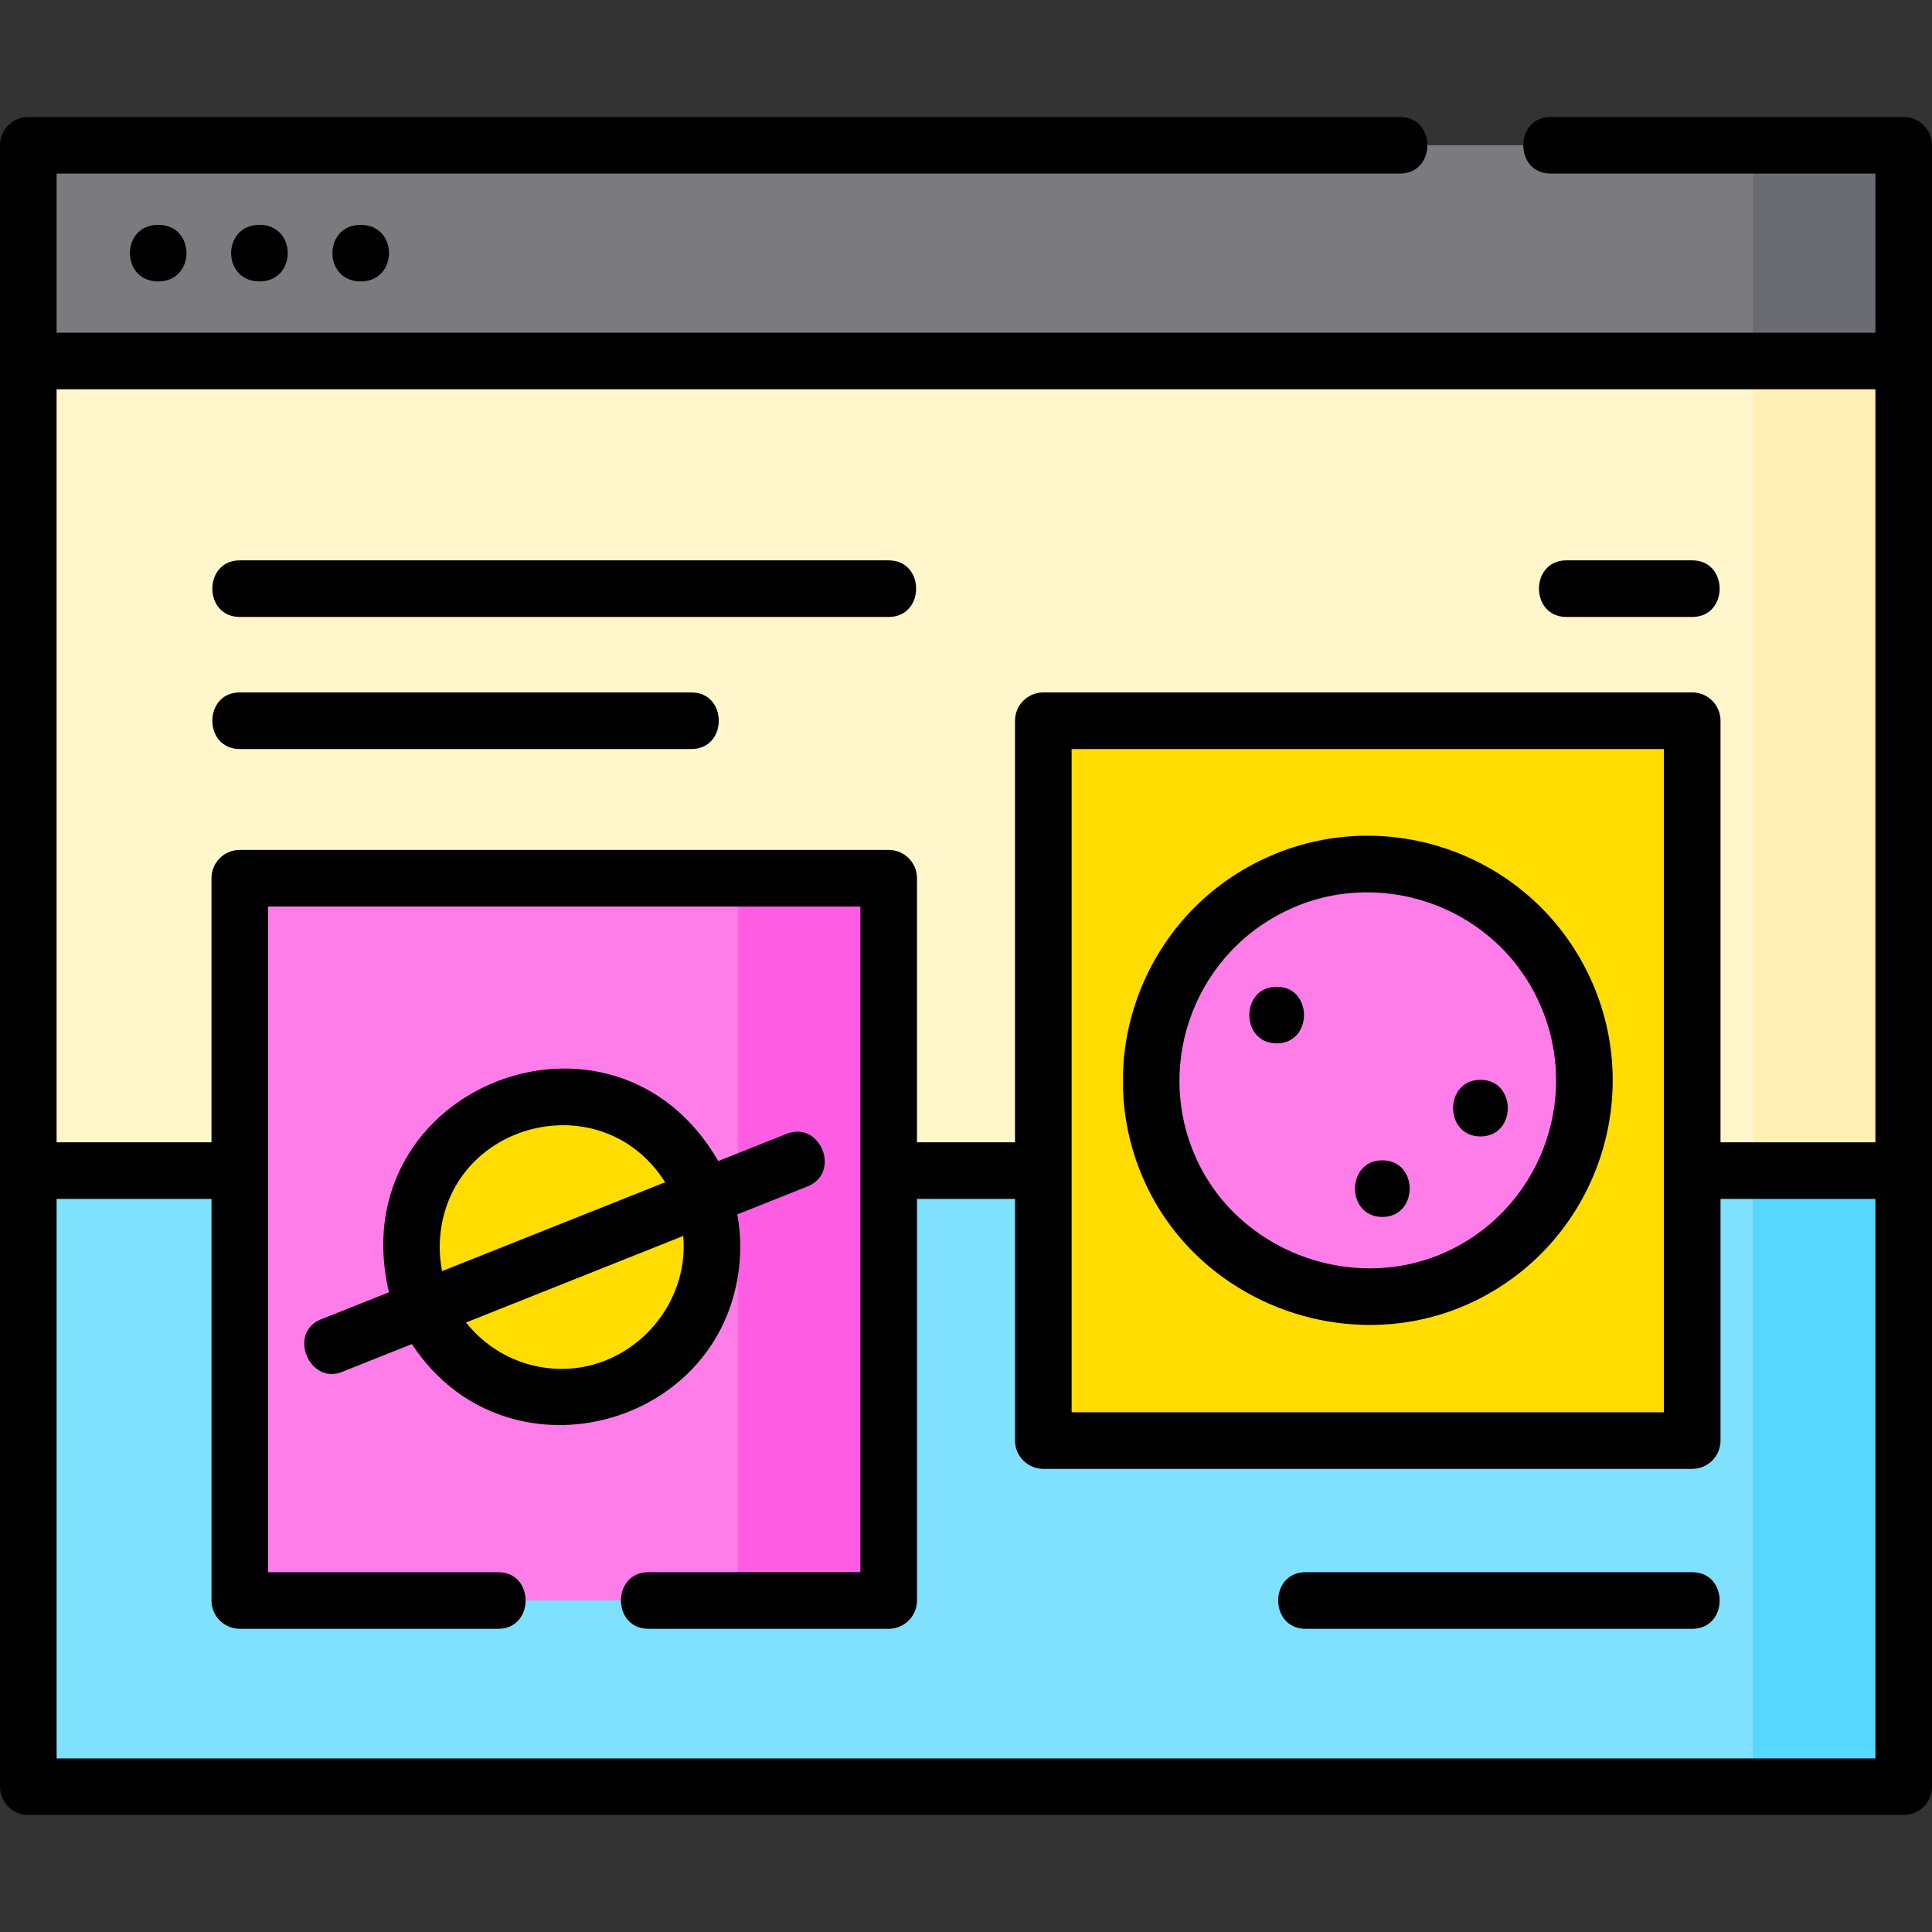 <svg id="Layer_1" enable-background="new 0 0 512 512" height="512" viewBox="0 0 512 512" width="512" xmlns="http://www.w3.org/2000/svg"><rect x="0" y="0" width="512" height="512" fill="#333333" stroke="none"/><g><g><g><g><path d="m7.5 38.5h497v435h-497z" fill="#fff6cc"/><path d="m464.5 38.5h40v435h-40z" fill="#fff1b5"/><path d="m7.5 38.5h497v57.167h-497z" fill="#7b7b7f"/><path d="m464.5 38.5h40v57.167h-40z" fill="#6b6b73"/></g><path d="m7.5 310.227h497v163.273h-497z" fill="#80e1ff"/><path d="m464.5 310.227h40v163.273h-40z" fill="#59d8ff"/><g><path d="m63.546 232.737h171.963v191.412h-171.963z" fill="#ff7de9"/><path d="m195.509 232.737h40v191.412h-40z" fill="#ff5ee4"/><path d="m276.491 191h171.963v190.763h-171.963z" fill="#fd0"/></g><g><g><g><circle cx="362.472" cy="286.382" fill="#ff7de9" r="57.418"/></g></g></g><g><g><g><circle cx="148.851" cy="330.442" fill="#fd0" r="39.829"/></g></g></g></g></g><g><path d="m41.922 74.583c9.992 0 10.008-15 0-15-9.992 0-10.008 15 0 15z"/><path d="m68.755 74.583c9.992 0 10.008-15 0-15-9.992 0-10.008 15 0 15z"/><path d="m95.589 74.583c9.992 0 10.008-15 0-15-9.992 0-10.009 15 0 15z"/><path d="m504.5 31h-93.545c-9.697 0-9.697 15 0 15h86.045v42.167h-482v-42.167h355.993c9.697 0 9.697-15 0-15h-363.493c-4.142 0-7.5 3.358-7.5 7.5v435c0 4.142 3.358 7.5 7.5 7.5h497c4.142 0 7.5-3.358 7.5-7.5v-435c0-4.142-3.358-7.5-7.5-7.5zm-7.5 72.167v199.56h-41.046v-111.727c0-4.142-3.358-7.5-7.5-7.5h-171.963c-4.142 0-7.5 3.358-7.5 7.5v111.727h-25.981v-69.99c0-4.142-3.358-7.5-7.5-7.5h-171.964c-4.142 0-7.5 3.358-7.5 7.5v69.99h-41.046v-199.56zm-213.009 95.333h156.963v175.763h-156.963zm-268.991 267.5v-148.273h41.046v106.422c0 4.142 3.358 7.5 7.5 7.5h68.477c9.697 0 9.697-15 0-15h-60.977v-176.412h156.963v176.412h-56.176c-9.697 0-9.697 15 0 15h63.676c4.142 0 7.5-3.358 7.5-7.5v-106.422h25.981v64.037c0 4.142 3.358 7.5 7.5 7.5h171.963c4.142 0 7.5-3.358 7.5-7.5v-64.037h41.047v148.273z"/><path d="m63.546 163.5h171.963c9.697 0 9.697-15 0-15h-171.963c-9.697 0-9.697 15 0 15z"/><path d="m63.546 198.5h119.667c9.697 0 9.697-15 0-15h-119.667c-9.697 0-9.697 15 0 15z"/><path d="m448.454 416.648h-102.454c-9.697 0-9.697 15 0 15h102.454c9.697 0 9.697-15 0-15z"/><path d="m415.121 163.5h33.333c9.697 0 9.697-15 0-15h-33.333c-9.698 0-9.698 15 0 15z"/><path d="m333.569 228.253c-32.052 15.938-45.163 54.979-29.226 87.032 15.699 31.574 55.357 44.974 87.032 29.226 32.052-15.937 45.163-54.979 29.226-87.032-15.937-32.052-54.978-45.163-87.032-29.226zm51.128 102.826c-24.276 12.073-54.896 1.715-66.921-22.473-12.255-24.646-2.174-54.667 22.473-66.921 24.129-12.147 54.623-2.411 66.921 22.473 12.254 24.645 2.173 54.666-22.473 66.921z"/><path d="m338.333 261.5c-9.652 0-9.668 15 0 15 9.652 0 9.668-15 0-15z"/><path d="m392.333 286.167c-9.652 0-9.668 15 0 15 9.652 0 9.668-15 0-15z"/><path d="m366.333 307.5c-9.652 0-9.668 15 0 15 9.652 0 9.668-15 0-15z"/><path d="m196.18 330.442c0-2.941-.27-5.819-.786-8.613l18.589-7.406c9.009-3.589 3.456-17.524-5.552-13.935l-18.086 7.206c-27.692-48-100.083-19.706-87.274 34.773l-17.998 7.171c-8.874 3.536-3.139 17.399 5.552 13.935l18.531-7.384c25.537 39.028 86.616 21.509 87.024-25.747zm-79.658 0c.31-32.586 42.583-44.288 59.734-17.134l-59.095 23.545c-.418-2.072-.639-4.216-.639-6.411zm32.329 32.329c-10.266 0-19.429-4.81-25.355-12.295l57.556-22.932c1.657 18.571-13.499 35.227-32.201 35.227z"/></g></g></svg>